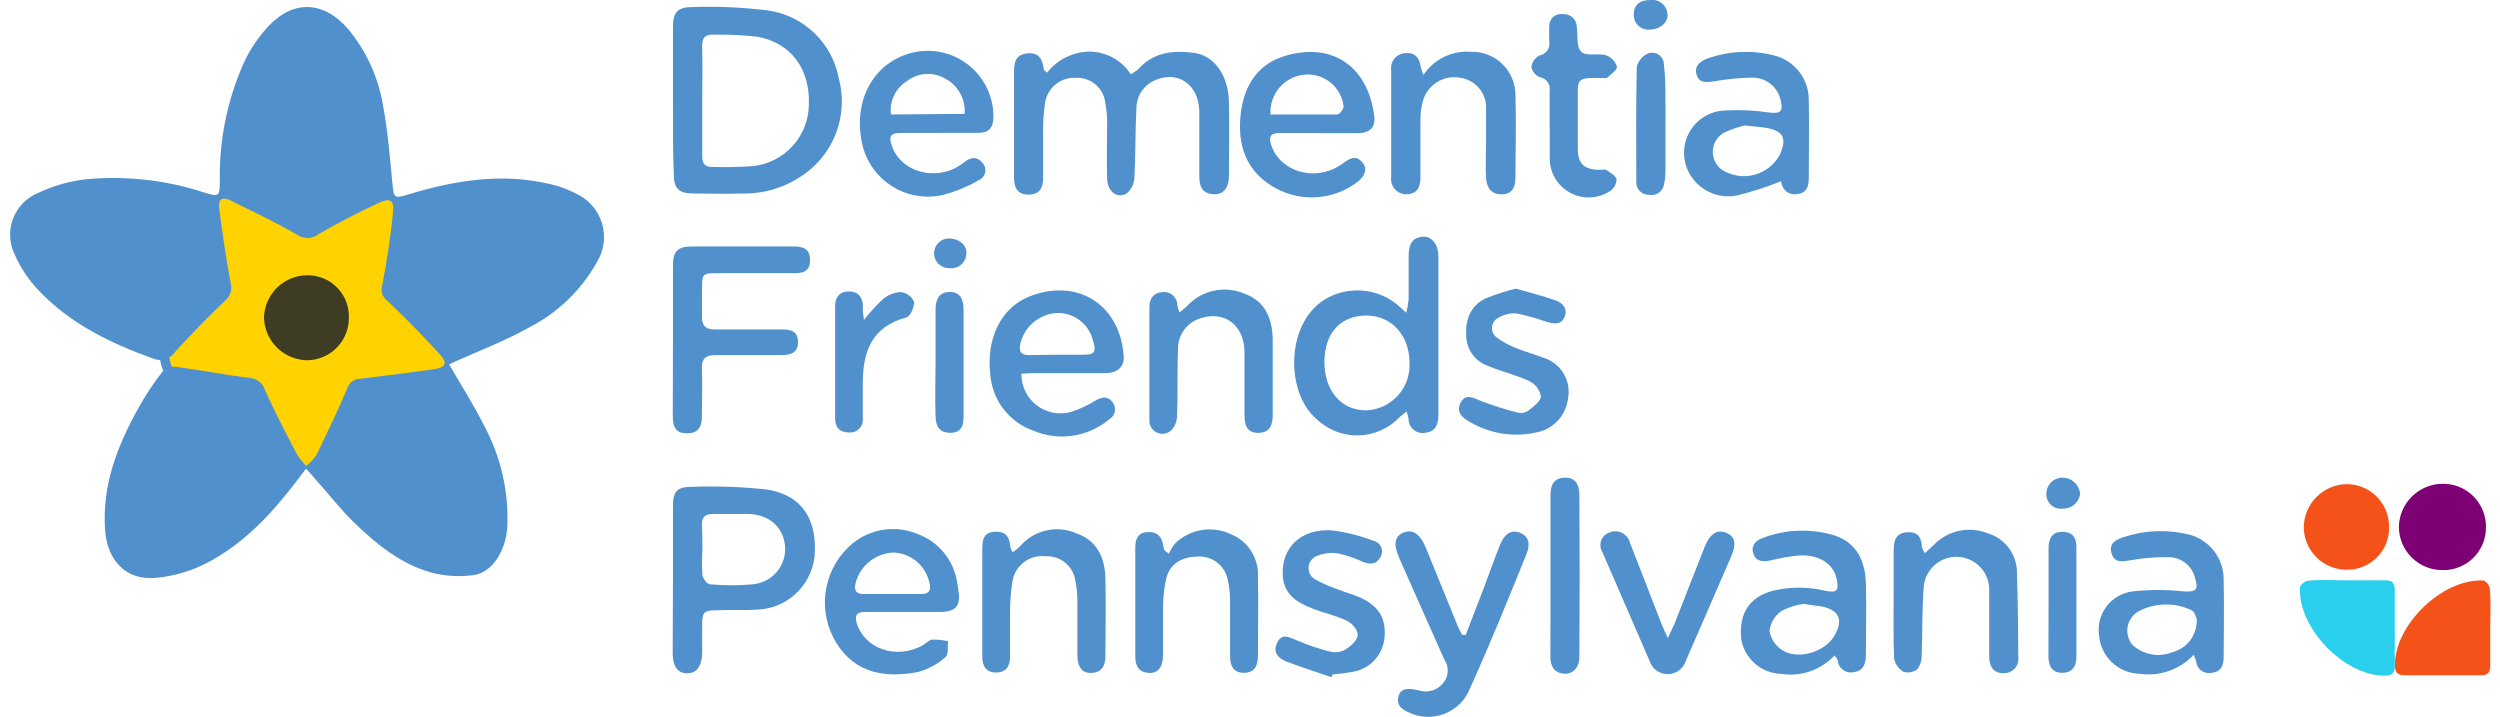 <svg width="143" height="41" viewBox="0 0 143 41" fill="none" xmlns="http://www.w3.org/2000/svg">
<g id="Dementia Friends" clip-path="url(#clip0_604_17132)">
<g id="Layer 2">
<g id="Layer 1">
<path id="Vector 1" d="M13.414 10.639L12.322 11.457L8.776 18.822L9.867 21.55L15.869 26.46L19.688 27.006L24.871 22.369L26.235 19.095L22.961 11.73L22.143 11.184L13.414 10.639Z" fill="#FFD200" stroke="#5090CD" stroke-width="0.109"/>
<path id="Vector 2" d="M9.322 20.186C9.535 20.719 9.322 20.732 9.867 21.55" stroke="#5090CD" stroke-width="0.546"/>
<path id="Vector" d="M25.689 20.841C26.377 22.03 27.075 23.122 27.653 24.273C28.641 26.076 29.113 28.116 29.017 30.17C28.913 31.567 28.133 32.767 27.064 32.898C26.279 33.004 25.48 32.957 24.712 32.762C22.934 32.276 21.526 31.125 20.233 29.87C19.459 29.117 18.788 28.233 18.051 27.426C17.893 27.246 17.74 27.055 17.505 26.804L16.856 27.661C15.443 29.494 13.861 31.163 11.782 32.227C10.878 32.685 9.895 32.967 8.885 33.056C7.216 33.198 6.157 32.08 6.016 30.383C5.808 27.748 6.736 25.435 7.991 23.209C8.372 22.534 8.802 21.889 9.278 21.277C9.38 21.174 9.503 21.094 9.639 21.044C9.774 20.993 9.919 20.972 10.064 20.983C11.477 21.168 12.879 21.447 14.297 21.621C14.495 21.634 14.683 21.708 14.837 21.832C14.992 21.956 15.104 22.124 15.159 22.314C15.705 23.547 16.349 24.758 16.971 25.964C17.132 26.212 17.315 26.445 17.516 26.662C17.736 26.476 17.932 26.263 18.1 26.029C18.711 24.764 19.322 23.498 19.868 22.21C19.914 22.054 20.01 21.916 20.141 21.818C20.271 21.72 20.43 21.666 20.593 21.665C22.008 21.497 23.421 21.316 24.832 21.119C25.493 21.021 25.613 20.77 25.171 20.279C24.21 19.226 23.207 18.211 22.175 17.224C22.029 17.123 21.92 16.978 21.865 16.809C21.809 16.64 21.811 16.458 21.87 16.291C22.137 14.916 22.339 13.519 22.486 12.128C22.557 11.468 22.323 11.31 21.717 11.582C20.528 12.128 19.355 12.739 18.22 13.394C18.049 13.53 17.839 13.607 17.621 13.614C17.403 13.62 17.188 13.557 17.009 13.432C15.776 12.717 14.483 12.112 13.19 11.468C12.71 11.222 12.47 11.413 12.535 11.91C12.726 13.323 12.912 14.736 13.184 16.133C13.246 16.327 13.247 16.536 13.187 16.731C13.126 16.927 13.007 17.098 12.846 17.224C11.87 18.151 10.959 19.095 10.042 20.099C9.904 20.315 9.693 20.474 9.447 20.546C9.202 20.619 8.938 20.599 8.705 20.492C6.267 19.608 3.964 18.489 2.158 16.558C1.62 15.982 1.182 15.32 0.86 14.6C0.696 14.277 0.601 13.924 0.582 13.563C0.563 13.202 0.62 12.841 0.749 12.503C0.878 12.165 1.076 11.858 1.331 11.602C1.586 11.346 1.892 11.146 2.229 11.015C3.067 10.623 3.962 10.367 4.881 10.257C7.149 10.04 9.439 10.289 11.608 10.988C12.568 11.283 12.568 11.277 12.573 10.246C12.546 7.944 13.019 5.664 13.959 3.563C14.307 2.82 14.767 2.136 15.323 1.533C16.78 -0.044 18.542 0.044 19.944 1.697C20.96 2.937 21.635 4.421 21.903 6.001C22.186 7.491 22.301 9.007 22.448 10.519C22.519 11.321 22.557 11.364 23.332 11.13C26.016 10.311 28.728 9.869 31.516 10.54C32.023 10.66 32.512 10.843 32.972 11.086C33.321 11.248 33.631 11.482 33.883 11.772C34.135 12.062 34.322 12.402 34.434 12.77C34.545 13.138 34.577 13.525 34.529 13.906C34.48 14.287 34.351 14.653 34.151 14.982C33.248 16.603 31.88 17.916 30.223 18.751C28.902 19.493 27.495 20.028 26.087 20.655L25.689 20.841Z" fill="#5090CD"/>
<path id="Vector_2" d="M38.494 5.723C38.494 4.316 38.494 2.903 38.494 1.495C38.494 0.71 38.777 0.404 39.585 0.404C41.043 0.353 42.502 0.419 43.95 0.6C44.94 0.746 45.859 1.198 46.581 1.891C47.303 2.584 47.79 3.485 47.976 4.469C48.225 5.386 48.212 6.356 47.939 7.267C47.666 8.178 47.144 8.994 46.432 9.624C45.322 10.589 43.892 11.105 42.422 11.07C41.516 11.103 40.605 11.07 39.694 11.07C38.783 11.07 38.543 10.759 38.537 9.924C38.488 8.539 38.494 7.131 38.494 5.723ZM40.169 5.723C40.169 6.815 40.169 7.862 40.169 8.931C40.169 9.308 40.283 9.553 40.714 9.548C41.507 9.573 42.301 9.556 43.093 9.499C43.957 9.401 44.755 8.992 45.339 8.348C45.924 7.705 46.254 6.871 46.268 6.002C46.339 3.945 45.259 2.461 43.328 2.101C42.518 2.011 41.703 1.971 40.889 1.981C40.343 1.948 40.147 2.144 40.163 2.679C40.19 3.683 40.169 4.703 40.169 5.723Z" fill="#5090CD"/>
<path id="Vector_3" d="M59.891 4.157C60.181 3.787 60.55 3.487 60.971 3.278C61.392 3.069 61.855 2.958 62.324 2.952C62.794 2.955 63.256 3.076 63.667 3.302C64.079 3.529 64.427 3.855 64.681 4.25C64.832 4.168 64.975 4.071 65.107 3.961C65.974 2.979 67.093 2.87 68.287 3.023C69.482 3.175 70.263 4.343 70.295 5.832C70.328 7.322 70.295 8.653 70.295 10.06C70.295 10.759 69.963 11.152 69.411 11.108C68.751 11.081 68.599 10.639 68.599 10.077C68.599 8.828 68.599 7.578 68.599 6.334C68.544 4.828 67.387 4.032 66.094 4.577C65.769 4.709 65.491 4.936 65.296 5.228C65.102 5.519 64.999 5.863 65.003 6.214C64.932 7.524 64.96 8.844 64.889 10.159C64.882 10.329 64.841 10.496 64.767 10.65C64.694 10.803 64.591 10.941 64.463 11.053C63.917 11.392 63.372 10.977 63.328 10.262C63.295 9.171 63.328 8.036 63.328 6.923C63.324 6.585 63.289 6.247 63.225 5.914C63.189 5.508 62.999 5.131 62.696 4.859C62.391 4.588 61.995 4.442 61.588 4.452C61.162 4.417 60.738 4.544 60.402 4.808C60.066 5.072 59.843 5.454 59.777 5.876C59.688 6.503 59.651 7.136 59.667 7.769C59.667 8.566 59.667 9.357 59.667 10.153C59.667 10.699 59.504 11.108 58.882 11.13C58.26 11.152 58.009 10.824 58.003 10.164C58.003 8.189 58.003 6.209 58.003 4.234C58.003 3.688 58.003 3.143 58.74 3.055C59.477 2.968 59.64 3.448 59.717 4.021C59.727 4.032 59.782 4.059 59.891 4.157Z" fill="#5090CD"/>
<path id="Vector_4" d="M80.454 23.536C80.268 23.684 80.165 23.76 80.067 23.853C79.762 24.176 79.397 24.435 78.991 24.616C78.586 24.796 78.149 24.894 77.705 24.904C77.262 24.915 76.82 24.837 76.407 24.675C75.994 24.513 75.617 24.271 75.298 23.962C73.481 22.418 73.52 18.266 76.007 17C76.626 16.687 77.322 16.558 78.012 16.63C78.702 16.702 79.356 16.97 79.897 17.404L80.443 17.89C80.502 17.638 80.546 17.383 80.574 17.126C80.574 16.307 80.574 15.489 80.574 14.676C80.574 13.863 80.858 13.585 81.371 13.541C81.883 13.498 82.276 13.967 82.276 14.665C82.276 17.68 82.276 20.699 82.276 23.722C82.276 24.235 82.145 24.688 81.534 24.753C81.416 24.777 81.293 24.773 81.176 24.744C81.059 24.714 80.951 24.658 80.858 24.581C80.765 24.503 80.691 24.406 80.641 24.296C80.591 24.186 80.566 24.066 80.569 23.945C80.539 23.807 80.501 23.67 80.454 23.536ZM75.757 20.699C75.757 22.363 76.733 23.493 78.168 23.471C78.509 23.455 78.843 23.371 79.152 23.225C79.46 23.079 79.737 22.873 79.965 22.619C80.193 22.366 80.369 22.069 80.482 21.747C80.595 21.425 80.643 21.084 80.623 20.743C80.623 19.188 79.597 18.059 78.179 18.048C76.678 18.048 75.762 19.046 75.757 20.699Z" fill="#5090CD"/>
<path id="Vector_5" d="M38.494 33.16C38.494 31.753 38.494 30.345 38.494 28.938C38.494 28.087 38.745 27.846 39.585 27.846C41.013 27.796 42.442 27.847 43.862 27.999C45.886 28.321 46.77 29.718 46.59 31.867C46.488 32.686 46.094 33.441 45.481 33.993C44.868 34.545 44.076 34.858 43.251 34.873C42.526 34.917 41.8 34.873 41.069 34.906C40.24 34.906 40.169 34.988 40.163 35.795C40.163 36.297 40.163 36.794 40.163 37.296C40.163 38.092 39.847 38.523 39.296 38.513C38.745 38.502 38.477 38.109 38.477 37.329C38.488 35.932 38.494 34.546 38.494 33.16ZM40.179 31.376C40.147 31.876 40.147 32.377 40.179 32.877C40.179 33.073 40.452 33.422 40.616 33.422C41.429 33.496 42.247 33.496 43.06 33.422C43.594 33.376 44.087 33.121 44.433 32.712C44.779 32.303 44.948 31.774 44.904 31.24C44.812 30.149 44.004 29.423 42.771 29.396C42.111 29.396 41.451 29.396 40.796 29.396C40.316 29.396 40.136 29.587 40.152 30.045C40.169 30.503 40.179 30.924 40.179 31.376Z" fill="#5090CD"/>
<path id="Vector_6" d="M38.494 19.417C38.494 18.009 38.494 16.602 38.494 15.189C38.494 14.365 38.772 14.098 39.585 14.098C41.516 14.098 43.448 14.098 45.379 14.098C45.859 14.098 46.306 14.185 46.334 14.812C46.361 15.44 46.034 15.625 45.488 15.625H41.123C40.158 15.625 40.158 15.625 40.152 16.624C40.152 17.126 40.152 17.628 40.152 18.124C40.152 18.62 40.36 18.85 40.878 18.844C42.149 18.844 43.426 18.844 44.697 18.844C45.193 18.844 45.63 18.904 45.646 19.537C45.663 20.17 45.226 20.317 44.691 20.312C43.442 20.312 42.193 20.312 40.943 20.312C40.36 20.312 40.125 20.503 40.147 21.108C40.185 22.014 40.147 22.925 40.147 23.836C40.147 24.382 39.961 24.775 39.334 24.785C38.706 24.796 38.488 24.502 38.483 23.809C38.488 22.325 38.494 20.874 38.494 19.417Z" fill="#5090CD"/>
<path id="Vector_7" d="M58.424 21.381C58.419 21.728 58.496 22.072 58.648 22.384C58.799 22.697 59.021 22.97 59.297 23.181C59.572 23.393 59.892 23.538 60.233 23.604C60.574 23.671 60.926 23.657 61.261 23.563C61.752 23.406 62.221 23.188 62.657 22.914C63.017 22.712 63.35 22.63 63.623 22.985C63.686 23.06 63.732 23.148 63.757 23.243C63.782 23.338 63.786 23.437 63.768 23.533C63.75 23.63 63.711 23.721 63.654 23.801C63.597 23.881 63.523 23.947 63.437 23.994C62.839 24.491 62.114 24.813 61.344 24.924C60.573 25.035 59.787 24.93 59.073 24.622C58.391 24.375 57.797 23.933 57.364 23.351C56.932 22.769 56.68 22.072 56.64 21.348C56.421 19.357 57.256 17.633 58.822 16.984C61.55 15.86 64.081 17.36 64.278 20.404C64.31 20.977 63.907 21.337 63.268 21.343C61.904 21.343 60.54 21.343 59.182 21.343C58.936 21.337 58.669 21.365 58.424 21.381ZM60.48 20.29C60.977 20.29 61.479 20.29 61.975 20.29C62.63 20.29 62.717 20.126 62.521 19.488C62.41 19.02 62.139 18.605 61.754 18.316C61.37 18.026 60.896 17.881 60.415 17.906C59.934 17.942 59.477 18.129 59.11 18.441C58.742 18.752 58.483 19.172 58.369 19.641C58.265 20.066 58.369 20.312 58.838 20.312L60.48 20.29Z" fill="#5090CD"/>
<path id="Vector_8" d="M75.478 7.606C74.725 7.606 73.978 7.606 73.225 7.606C72.68 7.606 72.543 7.802 72.723 8.326C73.241 9.826 75.2 10.404 76.651 9.455C77.088 9.171 77.519 8.719 77.983 9.362C78.266 9.755 77.983 10.257 77.3 10.644C76.619 11.067 75.833 11.291 75.031 11.291C74.229 11.291 73.443 11.067 72.761 10.644C71.255 9.728 70.786 8.271 70.961 6.585C71.125 4.992 71.877 3.705 73.438 3.219C76.166 2.368 78.261 3.765 78.61 6.673C78.681 7.273 78.353 7.6 77.726 7.616C76.979 7.616 76.226 7.616 75.478 7.616V7.606ZM72.674 6.547C73.983 6.547 75.249 6.547 76.493 6.547C76.624 6.547 76.864 6.231 76.853 6.078C76.821 5.807 76.735 5.546 76.601 5.308C76.467 5.071 76.287 4.863 76.072 4.695C75.857 4.528 75.611 4.405 75.348 4.333C75.085 4.261 74.81 4.242 74.54 4.278C73.998 4.347 73.504 4.621 73.157 5.042C72.81 5.464 72.638 6.002 72.674 6.547Z" fill="#5090CD"/>
<path id="Vector_9" d="M51.713 35.004H49.46C48.996 35.004 48.87 35.212 49.012 35.664C49.471 37.116 51.26 37.732 52.744 36.93C52.946 36.826 53.121 36.608 53.322 36.586C53.629 36.58 53.935 36.611 54.233 36.679C54.19 36.99 54.266 37.448 54.086 37.585C53.63 37.988 53.087 38.282 52.499 38.441C50.316 38.856 48.647 38.338 47.665 36.466C47.212 35.579 47.073 34.565 47.272 33.589C47.47 32.613 47.993 31.733 48.756 31.092C49.27 30.67 49.89 30.396 50.549 30.3C51.207 30.203 51.88 30.289 52.493 30.547C53.076 30.762 53.591 31.128 53.986 31.607C54.381 32.086 54.641 32.662 54.741 33.275C54.774 33.428 54.795 33.586 54.817 33.744C54.97 34.639 54.692 34.988 53.803 35.004C53.099 35.004 52.395 35.004 51.691 35.004H51.713ZM51.124 33.978H52.69C53.164 33.978 53.268 33.744 53.159 33.318C53.056 32.848 52.799 32.424 52.43 32.114C52.061 31.804 51.6 31.625 51.118 31.605C50.611 31.622 50.124 31.803 49.73 32.122C49.336 32.441 49.057 32.881 48.936 33.373C48.843 33.777 48.969 33.978 49.4 33.978H51.124Z" fill="#5090CD"/>
<path id="Vector_10" d="M53.715 7.605C52.99 7.605 52.264 7.605 51.533 7.605C50.922 7.605 50.818 7.796 51.026 8.375C51.506 9.722 53.208 10.311 54.626 9.624C54.82 9.523 55.003 9.402 55.172 9.264C55.526 8.997 55.881 8.931 56.192 9.307C56.261 9.379 56.312 9.467 56.339 9.563C56.367 9.658 56.371 9.759 56.351 9.857C56.331 9.954 56.288 10.046 56.225 10.123C56.162 10.2 56.082 10.261 55.99 10.3C55.297 10.71 54.544 11.01 53.759 11.19C52.809 11.358 51.831 11.166 51.017 10.65C50.202 10.134 49.609 9.332 49.356 8.402C48.767 6.045 49.733 3.906 51.729 3.153C52.3 2.936 52.914 2.862 53.52 2.935C54.126 3.009 54.705 3.229 55.207 3.577C55.708 3.924 56.118 4.389 56.4 4.93C56.682 5.471 56.828 6.073 56.825 6.683C56.825 7.305 56.563 7.611 55.93 7.6C55.183 7.6 54.43 7.6 53.682 7.6L53.715 7.605ZM55.177 6.514C55.208 6.11 55.121 5.706 54.928 5.349C54.734 4.993 54.442 4.701 54.086 4.506C53.742 4.301 53.344 4.205 52.944 4.232C52.544 4.26 52.162 4.409 51.849 4.659C51.538 4.858 51.29 5.141 51.132 5.475C50.975 5.809 50.915 6.18 50.96 6.547L55.177 6.514Z" fill="#5090CD"/>
<path id="Vector_11" d="M104.939 37.487C104.554 37.901 104.073 38.215 103.538 38.399C103.004 38.584 102.432 38.634 101.873 38.545C101.322 38.528 100.794 38.319 100.38 37.956C99.965 37.593 99.689 37.098 99.598 36.554C99.451 35.092 100.067 34.142 101.42 33.788C102.394 33.556 103.409 33.556 104.383 33.788C105.081 33.935 105.196 33.788 105.054 33.106C104.874 32.222 103.99 31.677 102.812 31.78C102.295 31.839 101.783 31.93 101.279 32.053C100.869 32.14 100.471 32.146 100.302 31.698C100.133 31.251 100.384 30.918 100.848 30.765C102.175 30.26 103.634 30.218 104.988 30.645C106.238 31.076 106.696 32.151 106.729 33.373C106.767 34.732 106.729 36.101 106.729 37.454C106.729 37.967 106.592 38.371 106.03 38.447C105.924 38.471 105.814 38.471 105.707 38.448C105.601 38.425 105.5 38.379 105.413 38.313C105.327 38.247 105.255 38.163 105.205 38.066C105.154 37.97 105.125 37.863 105.119 37.754C105.108 37.721 105.054 37.672 104.939 37.487ZM103.161 34.541C102.723 34.604 102.299 34.74 101.906 34.944C101.718 35.074 101.559 35.241 101.44 35.436C101.321 35.63 101.243 35.848 101.213 36.074C101.248 36.293 101.328 36.503 101.447 36.691C101.566 36.878 101.722 37.04 101.906 37.165C102.806 37.771 104.345 37.323 104.907 36.396C105.469 35.468 105.212 34.901 104.197 34.688C103.925 34.655 103.635 34.617 103.161 34.541Z" fill="#5090CD"/>
<path id="Vector_12" d="M101.873 10.366C101.049 10.702 100.201 10.975 99.336 11.185C98.762 11.295 98.167 11.203 97.653 10.926C97.138 10.649 96.734 10.203 96.51 9.662C96.36 9.297 96.301 8.9 96.339 8.507C96.377 8.113 96.511 7.735 96.729 7.405C96.947 7.075 97.242 6.804 97.589 6.614C97.936 6.425 98.325 6.323 98.72 6.318C99.555 6.274 100.392 6.314 101.219 6.438C101.846 6.509 102.01 6.378 101.857 5.751C101.78 5.375 101.575 5.039 101.276 4.8C100.977 4.56 100.603 4.434 100.22 4.441C99.521 4.453 98.825 4.518 98.136 4.638C97.694 4.698 97.209 4.818 97.045 4.278C96.881 3.738 97.312 3.454 97.765 3.312C98.954 2.907 100.235 2.856 101.453 3.165C102.035 3.301 102.552 3.634 102.918 4.107C103.284 4.58 103.475 5.164 103.461 5.762C103.494 7.235 103.461 8.713 103.461 10.186C103.461 10.634 103.374 11.01 102.85 11.092C102.75 11.118 102.646 11.123 102.543 11.108C102.441 11.093 102.343 11.057 102.255 11.003C102.167 10.949 102.091 10.878 102.031 10.794C101.971 10.71 101.928 10.614 101.906 10.514C101.899 10.464 101.888 10.415 101.873 10.366ZM99.827 7.169C99.402 7.268 98.988 7.412 98.594 7.6C98.418 7.704 98.269 7.85 98.161 8.024C98.053 8.198 97.99 8.396 97.975 8.601C97.96 8.805 97.996 9.01 98.078 9.198C98.16 9.386 98.287 9.551 98.447 9.679C98.723 9.865 99.036 9.99 99.365 10.045C99.694 10.1 100.03 10.084 100.352 9.998C100.674 9.912 100.974 9.759 101.232 9.547C101.489 9.336 101.699 9.072 101.846 8.773C102.195 7.895 101.999 7.507 101.088 7.322C100.733 7.262 100.367 7.246 99.827 7.18V7.169Z" fill="#5090CD"/>
<path id="Vector_13" d="M125.486 37.449C125.094 37.869 124.607 38.187 124.065 38.377C123.524 38.568 122.944 38.623 122.376 38.54C121.79 38.523 121.231 38.291 120.806 37.889C120.38 37.486 120.118 36.941 120.068 36.358C120.024 36.064 120.039 35.764 120.112 35.476C120.186 35.189 120.317 34.919 120.497 34.682C120.677 34.446 120.903 34.249 121.161 34.102C121.419 33.955 121.704 33.861 122 33.826C122.961 33.722 123.93 33.722 124.891 33.826C125.606 33.875 125.775 33.744 125.557 33.062C125.479 32.737 125.299 32.445 125.042 32.231C124.786 32.017 124.467 31.891 124.133 31.873C123.391 31.854 122.649 31.909 121.918 32.037C121.443 32.108 120.963 32.249 120.783 31.66C120.603 31.071 121.045 30.853 121.509 30.711C122.725 30.314 124.029 30.273 125.268 30.591C125.831 30.75 126.326 31.092 126.675 31.563C127.023 32.034 127.206 32.608 127.193 33.193C127.232 34.672 127.193 36.145 127.193 37.623C127.193 38.098 127.008 38.442 126.522 38.485C126.422 38.509 126.317 38.511 126.215 38.492C126.113 38.473 126.017 38.432 125.932 38.373C125.847 38.313 125.776 38.237 125.722 38.148C125.669 38.06 125.635 37.961 125.622 37.858C125.586 37.719 125.54 37.582 125.486 37.449ZM125.649 35.392C125.611 35.321 125.54 34.977 125.36 34.906C124.888 34.681 124.369 34.569 123.846 34.577C123.323 34.586 122.808 34.715 122.343 34.956C122.178 35.046 122.035 35.172 121.924 35.325C121.814 35.477 121.738 35.653 121.703 35.838C121.669 36.023 121.675 36.213 121.722 36.396C121.77 36.578 121.857 36.748 121.978 36.892C122.281 37.169 122.655 37.354 123.058 37.427C123.462 37.501 123.878 37.459 124.258 37.307C124.677 37.201 125.046 36.951 125.3 36.601C125.554 36.251 125.678 35.823 125.649 35.392Z" fill="#5090CD"/>
<path id="Vector_14" d="M81.42 4.288C81.715 3.844 82.123 3.487 82.603 3.254C83.083 3.021 83.616 2.92 84.147 2.963C84.479 2.955 84.809 3.013 85.118 3.135C85.426 3.257 85.707 3.44 85.944 3.672C86.18 3.905 86.368 4.182 86.495 4.489C86.622 4.795 86.687 5.124 86.684 5.456C86.734 7.016 86.684 8.587 86.684 10.153C86.684 10.699 86.51 11.114 85.888 11.114C85.266 11.114 85.037 10.704 85.004 10.186C84.96 9.509 85.004 8.822 85.004 8.14C85.004 7.458 85.004 6.869 85.004 6.236C85.025 5.811 84.888 5.393 84.619 5.064C84.35 4.734 83.968 4.516 83.547 4.452C83.107 4.364 82.65 4.438 82.259 4.66C81.869 4.883 81.573 5.239 81.425 5.663C81.31 6.029 81.251 6.409 81.25 6.793C81.25 7.884 81.25 9.018 81.25 10.132C81.25 10.677 81.092 11.081 80.47 11.114C80.344 11.118 80.219 11.096 80.102 11.047C79.986 10.999 79.882 10.926 79.796 10.833C79.711 10.74 79.647 10.629 79.609 10.509C79.571 10.389 79.56 10.262 79.576 10.137C79.576 8.091 79.576 6.051 79.576 4.005C79.56 3.89 79.568 3.774 79.599 3.663C79.63 3.552 79.683 3.448 79.755 3.358C79.826 3.268 79.916 3.193 80.017 3.138C80.119 3.084 80.23 3.05 80.345 3.039C80.89 2.974 81.19 3.268 81.261 3.808C81.305 3.971 81.358 4.131 81.42 4.288Z" fill="#5090CD"/>
<path id="Vector_15" d="M83.837 36.325L84.9 33.564C85.206 32.757 85.495 31.927 85.811 31.142C86.057 30.52 86.466 30.28 86.946 30.476C87.546 30.722 87.492 31.245 87.317 31.687C86.275 34.252 85.244 36.821 84.104 39.325C83.978 39.665 83.782 39.974 83.529 40.232C83.276 40.491 82.971 40.693 82.634 40.825C82.297 40.958 81.936 41.017 81.574 41.001C81.213 40.984 80.859 40.891 80.536 40.728C80.138 40.553 79.87 40.302 79.99 39.838C80.11 39.375 80.498 39.38 80.879 39.435C80.992 39.452 81.103 39.476 81.212 39.505C81.454 39.574 81.712 39.568 81.951 39.489C82.19 39.41 82.4 39.262 82.554 39.064C82.71 38.881 82.8 38.651 82.812 38.412C82.824 38.172 82.756 37.935 82.62 37.738C81.765 35.821 80.91 33.899 80.056 31.971C79.69 31.147 79.766 30.689 80.241 30.482C80.787 30.236 81.229 30.514 81.572 31.366L83.395 35.839C83.46 35.998 83.553 36.15 83.629 36.308L83.837 36.325Z" fill="#5090CD"/>
<path id="Vector_16" d="M110.095 31.644C110.297 31.458 110.461 31.322 110.613 31.169C111.002 30.764 111.504 30.484 112.053 30.365C112.602 30.247 113.174 30.295 113.696 30.503C114.192 30.652 114.625 30.961 114.928 31.381C115.231 31.801 115.387 32.31 115.371 32.828C115.425 34.415 115.436 36.008 115.447 37.596C115.461 37.717 115.449 37.839 115.41 37.954C115.371 38.069 115.306 38.173 115.222 38.26C115.137 38.347 115.034 38.414 114.92 38.456C114.806 38.497 114.684 38.513 114.563 38.502C114.018 38.502 113.783 38.109 113.783 37.574C113.783 36.303 113.783 35.032 113.783 33.755C113.791 33.272 113.612 32.805 113.284 32.451C112.955 32.096 112.503 31.882 112.021 31.853C111.539 31.823 111.064 31.981 110.695 32.292C110.326 32.604 110.092 33.046 110.04 33.526C109.937 34.835 109.97 36.156 109.92 37.471C109.934 37.758 109.847 38.042 109.675 38.273C109.566 38.36 109.438 38.42 109.301 38.447C109.165 38.475 109.023 38.469 108.889 38.431C108.749 38.351 108.628 38.242 108.534 38.111C108.44 37.98 108.375 37.831 108.344 37.672C108.289 36.467 108.316 35.261 108.316 34.061C108.316 33.221 108.316 32.38 108.316 31.54C108.316 30.994 108.387 30.509 109.058 30.449C109.729 30.389 109.91 30.76 109.937 31.322C109.948 31.382 110.013 31.453 110.095 31.644Z" fill="#5090CD"/>
<path id="Vector_17" d="M67.464 17.868C67.617 17.758 67.763 17.637 67.9 17.508C68.311 17.058 68.853 16.749 69.45 16.625C70.046 16.501 70.666 16.567 71.223 16.815C72.385 17.235 72.789 18.266 72.799 19.445C72.799 20.874 72.799 22.303 72.799 23.733C72.799 24.278 72.663 24.742 71.992 24.759C71.321 24.775 71.185 24.3 71.185 23.755C71.185 22.527 71.185 21.299 71.185 20.078C71.135 18.561 70.022 17.753 68.648 18.212C68.273 18.329 67.947 18.565 67.719 18.884C67.491 19.203 67.372 19.587 67.382 19.979C67.327 21.245 67.382 22.522 67.327 23.798C67.323 24.106 67.202 24.4 66.989 24.622C66.878 24.722 66.739 24.786 66.591 24.806C66.443 24.826 66.292 24.802 66.158 24.735C66.024 24.669 65.913 24.564 65.84 24.434C65.766 24.304 65.733 24.155 65.745 24.006C65.745 21.867 65.745 19.734 65.745 17.601C65.745 17.099 65.958 16.744 66.482 16.711C66.59 16.696 66.701 16.705 66.805 16.737C66.91 16.768 67.007 16.822 67.088 16.895C67.17 16.967 67.236 17.057 67.28 17.157C67.324 17.257 67.346 17.366 67.344 17.475C67.374 17.609 67.414 17.74 67.464 17.868Z" fill="#5090CD"/>
<path id="Vector_18" d="M57.922 31.589C58.067 31.492 58.204 31.382 58.331 31.261C58.716 30.806 59.237 30.486 59.817 30.349C60.398 30.211 61.007 30.263 61.555 30.498C62.75 30.918 63.192 31.878 63.23 33.056C63.268 34.535 63.23 36.008 63.23 37.486C63.23 38.032 63.072 38.452 62.455 38.49C61.91 38.529 61.632 38.163 61.626 37.486C61.626 36.439 61.626 35.397 61.626 34.349C61.626 33.983 61.589 33.617 61.517 33.258C61.468 32.846 61.264 32.469 60.947 32.201C60.63 31.934 60.224 31.797 59.809 31.818C59.374 31.767 58.935 31.884 58.583 32.146C58.231 32.407 57.992 32.794 57.916 33.225C57.817 33.852 57.769 34.485 57.774 35.119C57.774 35.937 57.774 36.755 57.774 37.574C57.774 38.119 57.534 38.468 56.978 38.468C56.421 38.468 56.187 38.119 56.187 37.568C56.187 35.524 56.187 33.48 56.187 31.436C56.187 30.89 56.247 30.448 56.901 30.416C57.556 30.383 57.752 30.738 57.796 31.294C57.828 31.396 57.87 31.495 57.922 31.589Z" fill="#5090CD"/>
<path id="Vector_19" d="M66.864 31.671C66.953 31.461 67.07 31.265 67.213 31.087C67.623 30.687 68.145 30.421 68.71 30.323C69.275 30.226 69.856 30.302 70.377 30.541C70.869 30.735 71.286 31.08 71.569 31.526C71.853 31.972 71.987 32.496 71.954 33.024C71.987 34.519 71.954 36.019 71.954 37.519C71.954 38.065 71.763 38.485 71.157 38.485C70.552 38.485 70.355 38.087 70.361 37.525C70.361 36.434 70.361 35.392 70.361 34.322C70.358 33.937 70.314 33.553 70.23 33.177C70.16 32.795 69.957 32.451 69.658 32.205C69.358 31.96 68.981 31.828 68.593 31.834C67.589 31.834 66.913 32.233 66.695 33.133C66.581 33.688 66.524 34.252 66.525 34.819C66.525 35.703 66.525 36.592 66.525 37.476C66.525 38.163 66.225 38.529 65.707 38.49C65.096 38.447 64.932 38.049 64.938 37.498C64.938 35.452 64.938 33.411 64.938 31.365C64.938 30.885 65.036 30.487 65.598 30.438C66.16 30.389 66.487 30.683 66.542 31.256C66.559 31.341 66.587 31.423 66.624 31.502L66.864 31.671Z" fill="#5090CD"/>
<path id="Vector_20" d="M86.701 16.509C87.47 16.727 88.234 16.919 88.97 17.18C89.385 17.322 89.696 17.655 89.489 18.135C89.281 18.615 88.845 18.523 88.43 18.397C87.879 18.199 87.314 18.042 86.739 17.928C86.38 17.903 86.022 17.989 85.713 18.173C85.609 18.223 85.519 18.3 85.454 18.396C85.388 18.491 85.349 18.603 85.34 18.718C85.332 18.834 85.353 18.95 85.403 19.054C85.454 19.159 85.53 19.248 85.626 19.314C85.97 19.567 86.349 19.771 86.75 19.919C87.252 20.132 87.781 20.263 88.283 20.465C88.769 20.611 89.183 20.934 89.442 21.37C89.702 21.807 89.788 22.325 89.685 22.822C89.625 23.297 89.413 23.741 89.081 24.087C88.749 24.433 88.314 24.663 87.841 24.742C86.563 25.02 85.227 24.808 84.098 24.147C83.629 23.896 83.269 23.564 83.553 23.023C83.837 22.483 84.289 22.767 84.726 22.942C85.401 23.201 86.092 23.42 86.793 23.596C86.892 23.623 86.995 23.63 87.097 23.616C87.198 23.602 87.295 23.567 87.383 23.515C87.683 23.285 88.114 22.969 88.141 22.696C88.114 22.513 88.043 22.338 87.936 22.186C87.829 22.035 87.688 21.91 87.525 21.823C86.772 21.458 85.942 21.278 85.168 20.95C84.808 20.836 84.491 20.615 84.259 20.317C84.027 20.019 83.891 19.658 83.869 19.281C83.809 18.31 84.076 17.502 84.988 17.066C85.544 16.839 86.117 16.653 86.701 16.509Z" fill="#5090CD"/>
<path id="Vector_21" d="M76.155 38.736C75.287 38.436 74.414 38.157 73.558 37.83C73.089 37.645 72.783 37.285 73.067 36.739C73.35 36.193 73.765 36.461 74.191 36.635C74.791 36.89 75.409 37.1 76.04 37.263C76.325 37.345 76.629 37.319 76.897 37.192C77.213 37.001 77.601 36.684 77.655 36.373C77.71 36.062 77.35 35.664 77.066 35.522C76.444 35.211 75.74 35.07 75.085 34.813C74.213 34.475 73.449 34.038 73.372 32.931C73.29 31.343 74.371 30.247 76.144 30.334C76.971 30.433 77.783 30.635 78.561 30.934C78.658 30.954 78.748 30.998 78.825 31.06C78.902 31.123 78.962 31.203 79.001 31.294C79.04 31.385 79.057 31.484 79.049 31.583C79.042 31.682 79.011 31.777 78.959 31.862C78.746 32.271 78.413 32.314 77.972 32.145C77.522 31.932 77.05 31.769 76.564 31.66C76.166 31.592 75.757 31.634 75.38 31.78C75.236 31.823 75.108 31.91 75.013 32.028C74.918 32.145 74.862 32.289 74.851 32.44C74.839 32.59 74.874 32.741 74.95 32.871C75.026 33.002 75.14 33.106 75.276 33.171C75.714 33.406 76.173 33.602 76.646 33.755C77 33.897 77.377 34 77.737 34.153C78.828 34.622 79.286 35.331 79.199 36.423C79.166 36.914 78.967 37.381 78.635 37.745C78.304 38.11 77.858 38.351 77.371 38.43C76.994 38.499 76.614 38.548 76.231 38.578L76.155 38.736Z" fill="#5090CD"/>
<path id="Vector_22" d="M95.403 36.494C95.594 36.074 95.708 35.855 95.801 35.632C96.374 34.175 96.936 32.718 97.514 31.267C97.814 30.514 98.251 30.253 98.769 30.487C99.287 30.722 99.314 31.153 99.014 31.846C98.16 33.828 97.301 35.805 96.439 37.776C96.373 38.003 96.235 38.202 96.046 38.343C95.858 38.485 95.628 38.562 95.392 38.562C95.156 38.562 94.926 38.485 94.737 38.343C94.548 38.202 94.41 38.003 94.344 37.776C93.446 35.714 92.551 33.651 91.66 31.589C91.599 31.492 91.56 31.382 91.547 31.268C91.534 31.154 91.546 31.038 91.584 30.93C91.622 30.821 91.683 30.723 91.765 30.641C91.846 30.56 91.944 30.498 92.053 30.46C92.169 30.41 92.294 30.387 92.42 30.391C92.546 30.395 92.67 30.426 92.783 30.482C92.895 30.539 92.995 30.62 93.073 30.718C93.151 30.817 93.207 30.932 93.237 31.055L95.064 35.752C95.135 35.943 95.228 36.117 95.403 36.494Z" fill="#5090CD"/>
<path id="Vector_23" d="M88.638 7.24C88.638 6.558 88.638 5.876 88.638 5.194C88.653 5.108 88.651 5.019 88.632 4.932C88.613 4.846 88.577 4.765 88.527 4.693C88.476 4.621 88.411 4.56 88.337 4.513C88.262 4.466 88.179 4.434 88.092 4.42C87.964 4.372 87.851 4.291 87.763 4.186C87.676 4.081 87.618 3.954 87.596 3.819C87.617 3.68 87.671 3.547 87.755 3.433C87.838 3.319 87.948 3.227 88.076 3.165C88.252 3.133 88.409 3.032 88.511 2.885C88.613 2.738 88.653 2.556 88.621 2.379C88.605 2.085 88.605 1.79 88.621 1.495C88.617 1.398 88.634 1.3 88.672 1.21C88.71 1.12 88.767 1.039 88.839 0.974C88.912 0.908 88.997 0.859 89.091 0.831C89.184 0.802 89.283 0.794 89.379 0.808C89.477 0.798 89.575 0.808 89.668 0.836C89.762 0.865 89.849 0.912 89.924 0.974C89.999 1.037 90.061 1.113 90.106 1.2C90.151 1.287 90.179 1.382 90.187 1.479C90.263 1.981 90.149 2.646 90.433 2.946C90.716 3.247 91.387 3.023 91.851 3.159C92.003 3.209 92.14 3.296 92.251 3.411C92.363 3.526 92.444 3.666 92.489 3.819C92.517 3.994 92.146 4.24 91.944 4.436C91.889 4.485 91.764 4.469 91.676 4.463C90.04 4.43 90.269 4.501 90.252 6.002C90.252 6.842 90.252 7.682 90.252 8.522C90.252 9.362 90.607 9.695 91.475 9.717C91.611 9.717 91.78 9.668 91.873 9.717C92.102 9.87 92.418 10.05 92.468 10.263C92.463 10.398 92.425 10.531 92.358 10.649C92.29 10.767 92.195 10.867 92.08 10.939C91.738 11.159 91.343 11.281 90.937 11.293C90.531 11.304 90.129 11.205 89.776 11.005C89.422 10.805 89.129 10.512 88.93 10.159C88.73 9.805 88.631 9.403 88.643 8.997C88.643 8.402 88.643 7.813 88.643 7.224L88.638 7.24Z" fill="#5090CD"/>
<path id="Vector_24" d="M142.442 35.899C142.442 36.619 142.442 37.345 142.442 38.081C142.442 38.502 142.279 38.627 141.897 38.627C140.442 38.627 138.987 38.627 137.532 38.627C137.117 38.627 136.986 38.436 136.986 38.043C136.986 35.719 139.714 33.095 142.033 33.204C142.175 33.204 142.404 33.493 142.415 33.657C142.491 34.399 142.442 35.152 142.442 35.899Z" fill="#F55219"/>
<path id="Vector_25" d="M134.252 33.194C134.972 33.194 135.697 33.194 136.434 33.194C136.854 33.194 136.98 33.357 136.98 33.739C136.98 35.194 136.98 36.649 136.98 38.104C136.98 38.519 136.789 38.649 136.396 38.649C134.072 38.649 131.447 35.922 131.556 33.603C131.556 33.461 131.846 33.232 132.009 33.221C132.751 33.145 133.504 33.194 134.252 33.194Z" fill="#2ACFED"/>
<path id="Vector_26" d="M142.197 30.16C142.2 30.485 142.137 30.808 142.013 31.108C141.889 31.409 141.706 31.682 141.474 31.91C141.243 32.139 140.968 32.318 140.665 32.438C140.363 32.559 140.04 32.617 139.714 32.609C139.06 32.614 138.43 32.359 137.962 31.902C137.494 31.444 137.226 30.82 137.216 30.165C137.221 29.5 137.49 28.864 137.964 28.397C138.437 27.93 139.076 27.669 139.742 27.672C140.067 27.671 140.389 27.735 140.69 27.86C140.99 27.985 141.262 28.169 141.491 28.401C141.72 28.633 141.9 28.907 142.021 29.209C142.142 29.511 142.202 29.834 142.197 30.16Z" fill="#7D0075"/>
<path id="Vector_27" d="M88.687 32.898V28.37C88.687 27.824 88.807 27.361 89.472 27.322C90.138 27.284 90.34 27.77 90.34 28.294C90.362 31.381 90.362 34.473 90.34 37.568C90.34 38.207 89.942 38.589 89.434 38.534C88.839 38.463 88.676 38.048 88.681 37.508C88.692 35.937 88.687 34.42 88.687 32.898Z" fill="#5090CD"/>
<path id="Vector_28" d="M136.654 30.165C136.659 30.482 136.602 30.798 136.484 31.092C136.366 31.387 136.19 31.655 135.967 31.881C135.744 32.107 135.477 32.286 135.184 32.407C134.891 32.528 134.576 32.59 134.259 32.587C133.934 32.592 133.612 32.533 133.31 32.412C133.009 32.291 132.735 32.111 132.504 31.883C132.272 31.655 132.089 31.383 131.964 31.084C131.839 30.784 131.775 30.462 131.776 30.138C131.789 29.494 132.049 28.881 132.504 28.425C132.958 27.97 133.572 27.707 134.215 27.693C134.539 27.691 134.859 27.754 135.158 27.878C135.457 28.001 135.729 28.184 135.956 28.414C136.183 28.645 136.362 28.918 136.482 29.219C136.602 29.52 136.66 29.841 136.654 30.165Z" fill="#F55219"/>
<path id="Vector_29" d="M19.955 18.19C19.956 18.506 19.894 18.82 19.774 19.113C19.653 19.406 19.476 19.672 19.253 19.897C19.029 20.121 18.764 20.299 18.471 20.421C18.179 20.543 17.866 20.606 17.549 20.607C16.908 20.592 16.297 20.332 15.841 19.88C15.386 19.429 15.12 18.82 15.1 18.179C15.112 17.526 15.382 16.905 15.85 16.45C16.317 15.994 16.945 15.741 17.598 15.746C17.915 15.745 18.23 15.808 18.522 15.931C18.814 16.055 19.078 16.236 19.298 16.465C19.518 16.693 19.69 16.964 19.803 17.26C19.916 17.557 19.968 17.873 19.955 18.19Z" fill="#3E3C23"/>
<path id="Vector_30" d="M49.416 18.304C49.747 17.877 50.112 17.478 50.507 17.11C50.795 16.865 51.156 16.723 51.533 16.706C51.693 16.726 51.846 16.787 51.977 16.883C52.107 16.978 52.212 17.105 52.28 17.251C52.319 17.541 52.073 18.097 51.849 18.157C49.798 18.703 49.345 20.186 49.351 22.009C49.351 22.647 49.351 23.285 49.351 23.918C49.364 24.027 49.353 24.137 49.319 24.24C49.284 24.344 49.227 24.438 49.151 24.517C49.075 24.595 48.982 24.656 48.88 24.694C48.778 24.732 48.668 24.746 48.559 24.737C48.014 24.737 47.768 24.431 47.768 23.924C47.768 21.789 47.768 19.654 47.768 17.519C47.768 17.017 48.014 16.673 48.538 16.668C49.062 16.662 49.356 16.984 49.361 17.53C49.334 17.742 49.372 17.933 49.416 18.304Z" fill="#5090CD"/>
<path id="Vector_31" d="M95.266 7.093C95.266 7.998 95.266 8.904 95.266 9.82C95.262 10.068 95.233 10.315 95.179 10.557C95.163 10.653 95.128 10.745 95.076 10.828C95.024 10.91 94.955 10.98 94.874 11.035C94.793 11.09 94.702 11.127 94.606 11.146C94.511 11.164 94.412 11.162 94.317 11.141C94.217 11.144 94.117 11.125 94.025 11.086C93.933 11.048 93.85 10.99 93.781 10.916C93.713 10.843 93.662 10.756 93.63 10.661C93.598 10.566 93.587 10.466 93.597 10.366C93.597 8.184 93.57 6.001 93.624 3.819C93.668 3.648 93.751 3.49 93.867 3.357C93.982 3.223 94.127 3.118 94.29 3.05C94.389 3.017 94.495 3.007 94.598 3.022C94.702 3.037 94.801 3.076 94.887 3.136C94.973 3.196 95.043 3.275 95.093 3.367C95.143 3.459 95.17 3.562 95.174 3.666C95.241 4.273 95.27 4.884 95.261 5.494C95.277 6.001 95.266 6.547 95.266 7.093Z" fill="#5090CD"/>
<path id="Vector_32" d="M53.513 20.732V17.731C53.513 17.186 53.672 16.706 54.321 16.7C54.97 16.695 55.117 17.186 55.117 17.731V23.782C55.117 24.3 55.03 24.753 54.359 24.758C53.813 24.758 53.524 24.48 53.513 23.782C53.475 22.756 53.513 21.736 53.513 20.732Z" fill="#5090CD"/>
<path id="Vector_33" d="M117.177 34.41V31.349C117.177 30.803 117.373 30.411 117.995 30.422C118.617 30.433 118.77 30.809 118.77 31.327C118.77 33.411 118.77 35.495 118.77 37.58C118.77 38.163 118.486 38.507 117.913 38.485C117.34 38.463 117.171 38.043 117.171 37.536L117.177 34.41Z" fill="#5090CD"/>
<path id="Vector_34" d="M117.973 29.096C117.853 29.11 117.732 29.097 117.618 29.059C117.504 29.021 117.399 28.959 117.311 28.876C117.223 28.793 117.155 28.693 117.11 28.581C117.065 28.469 117.045 28.349 117.051 28.229C117.054 27.988 117.151 27.759 117.322 27.589C117.492 27.42 117.722 27.324 117.962 27.323C118.217 27.32 118.463 27.414 118.652 27.585C118.841 27.756 118.959 27.991 118.982 28.245C118.953 28.488 118.832 28.71 118.645 28.868C118.458 29.026 118.218 29.107 117.973 29.096Z" fill="#5090CD"/>
<path id="Vector_35" d="M94.388 1.691C94.269 1.705 94.149 1.694 94.035 1.658C93.921 1.621 93.816 1.561 93.727 1.481C93.638 1.401 93.568 1.303 93.52 1.193C93.472 1.084 93.448 0.965 93.45 0.846C93.45 0.3 93.771 0.006 94.372 0C94.491 -0.017 94.612 -0.01 94.728 0.021C94.845 0.052 94.954 0.106 95.048 0.181C95.142 0.255 95.221 0.348 95.278 0.454C95.335 0.56 95.37 0.677 95.381 0.797C95.441 1.266 94.944 1.691 94.388 1.691Z" fill="#5090CD"/>
<path id="Vector_36" d="M54.294 15.336C54.182 15.338 54.071 15.319 53.968 15.278C53.864 15.237 53.769 15.177 53.689 15.1C53.609 15.022 53.544 14.93 53.5 14.828C53.455 14.726 53.431 14.616 53.429 14.504C53.427 14.393 53.447 14.282 53.487 14.178C53.528 14.075 53.589 13.98 53.666 13.9C53.743 13.819 53.835 13.755 53.937 13.71C54.039 13.666 54.149 13.642 54.261 13.64C54.845 13.64 55.325 14.022 55.276 14.502C55.274 14.624 55.246 14.744 55.194 14.854C55.142 14.965 55.067 15.063 54.974 15.142C54.881 15.221 54.772 15.279 54.655 15.313C54.537 15.346 54.414 15.354 54.294 15.336Z" fill="#5090CD"/>
</g>
</g>
</g>
<defs>
<clipPath id="clip0_604_17132">
<rect width="141.877" height="41" fill="white" transform="translate(0.593)"/>
</clipPath>
</defs>
</svg>
